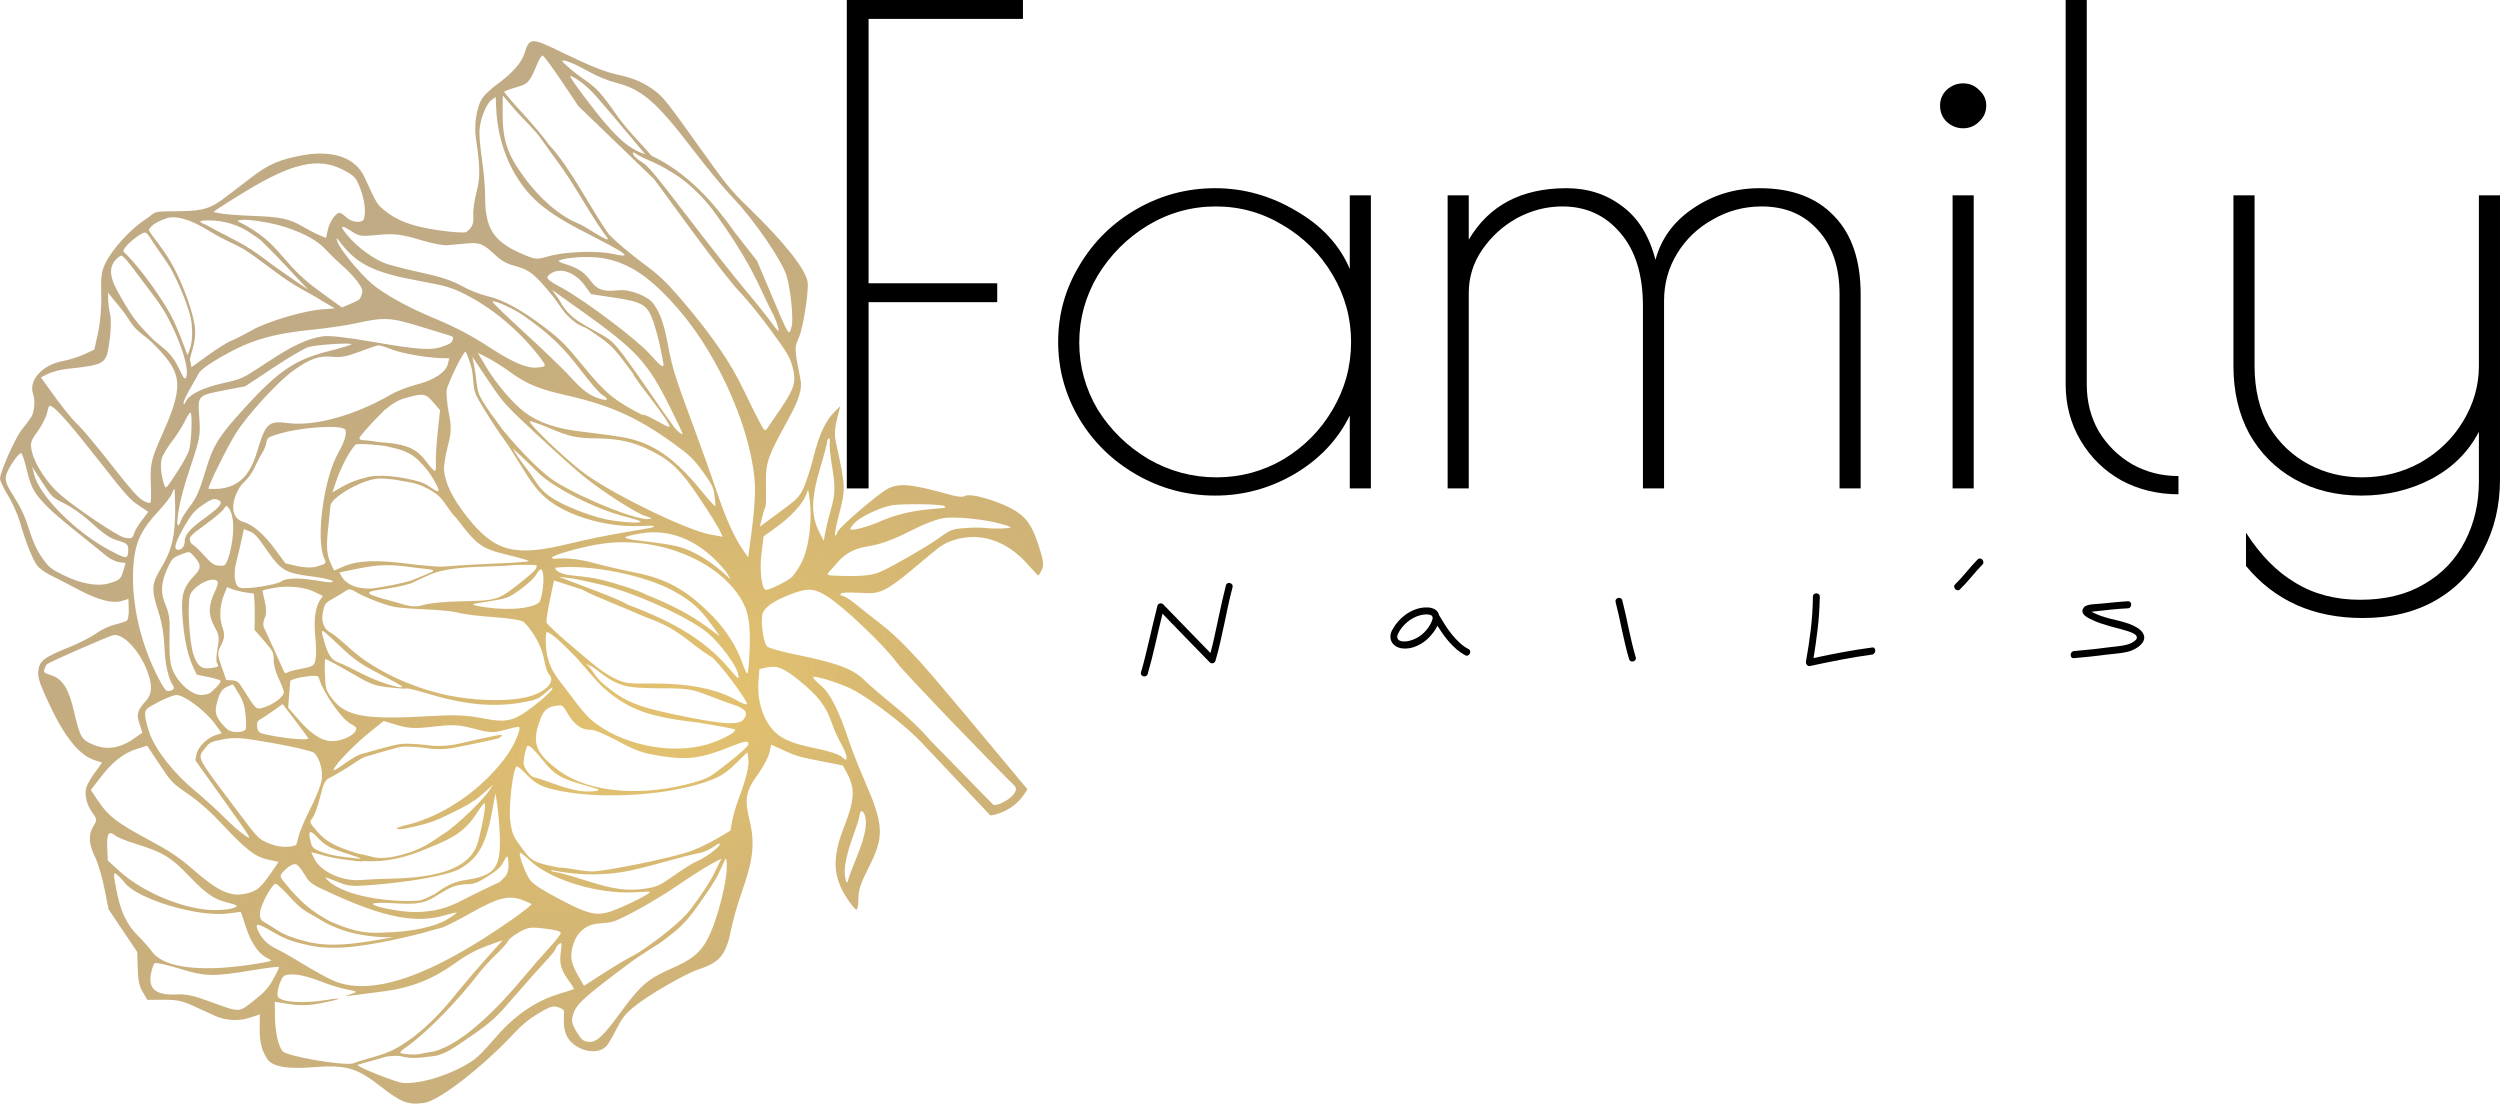 <svg width="111" height="49" viewBox="0 0 111 49" fill="none" xmlns="http://www.w3.org/2000/svg">
<path d="M41.321 32.887C40.834 32.33 40.308 31.828 39.656 31.3C39.131 30.875 38.569 30.392 38.406 30.227C37.893 29.703 37.184 29.436 35.28 29.052C34.654 28.925 34.099 28.764 34.047 28.692C33.862 28.438 33.754 27.436 33.883 27.177C34.031 26.883 34.557 26.566 35.34 26.302C35.925 26.105 36.204 26.142 36.747 26.491C37.495 26.971 39.252 28.645 39.808 29.408C40.148 29.875 44.503 34.379 45.047 34.885C45.377 35.254 44.248 35.867 44.088 35.718L41.321 32.887ZM42.883 31.763C42.547 31.365 42.194 30.949 41.955 30.663C40.691 29.151 39.856 28.282 39.134 27.726C38.797 27.465 38.313 27.083 38.058 26.875C37.804 26.667 37.54 26.488 37.472 26.477C37.258 26.441 37.255 26.344 37.468 26.317C37.58 26.302 37.925 26.305 38.235 26.324C39.178 26.383 39.285 26.322 41.345 24.587C41.781 24.22 41.99 24.093 42.336 23.983C43.532 23.605 44.723 24.005 45.673 25.102C45.898 25.362 46.095 25.566 46.11 25.555C46.125 25.545 46.19 25.431 46.254 25.302C46.339 25.134 46.33 24.932 46.224 24.575C45.897 23.473 45.676 23.087 45.172 22.739C44.543 22.304 43.078 21.855 42.842 22.025C42.774 22.074 42.527 22.061 42.293 21.996C40.487 21.496 40.011 21.44 39.475 21.668C39.098 21.827 37.233 23.422 37.18 23.629C37.159 23.715 37.113 23.781 37.079 23.775C37.045 23.77 37.105 23.422 37.212 23.004C37.56 21.652 37.562 21.72 37.109 19.61C37.047 19.32 37.065 18.982 37.164 18.6L37.313 18.027L37.052 18.286C36.654 18.68 36.373 19.288 36.116 20.307C35.988 20.816 35.79 21.429 35.676 21.67C35.481 22.08 35.413 22.148 34.603 22.746L33.738 23.385L33.838 22.971C33.893 22.743 33.958 22.541 33.983 22.523C34.007 22.505 34.019 22.129 34.01 21.689C33.985 20.526 34.037 20.365 35.013 18.59C35.479 17.742 35.624 17.266 35.542 16.848C35.262 15.419 35.264 15.468 35.48 14.963C35.662 14.537 35.911 12.95 35.86 12.539C35.791 11.979 34.849 10.784 33.252 9.232C32.409 8.413 32.278 8.249 30.924 6.352C29.649 4.564 29.443 4.306 29.077 4.031C28.603 3.675 28.126 3.466 27.472 3.329C26.897 3.209 26.211 2.936 24.985 2.341C23.575 1.655 23.513 1.656 23.29 2.36C23.152 2.798 22.746 3.254 22.036 3.77C21.834 3.918 21.573 4.156 21.459 4.3C21.174 4.657 21.032 5.5 21.137 6.201C21.322 7.426 21.326 7.886 21.157 8.528C21.062 8.885 20.998 9.35 21.014 9.561C21.041 9.929 20.966 10.112 20.707 10.301C20.64 10.35 20.077 10.313 19.454 10.221C18.275 10.045 17.616 9.799 17.043 9.319C16.738 9.063 16.721 9.035 16.183 7.863C15.796 7.021 14.817 6.661 13.514 6.881C12.447 7.06 11.899 7.297 11.097 7.926C10.719 8.222 10.154 8.652 9.841 8.881C9.207 9.345 8.769 9.371 7.725 9.38C7.073 9.386 6.946 9.391 6.811 9.48L6.811 9.48C6.731 9.533 6.648 9.617 6.447 9.747C5.778 10.184 4.968 11.078 4.666 11.715C4.505 12.055 4.47 12.328 4.495 13.059C4.513 13.597 4.457 14.296 4.358 14.748L4.19 15.52L3.745 15.729C3.5 15.844 3.067 15.98 2.783 16.032C1.883 16.195 1.258 16.888 1.469 17.488C1.571 17.779 1.53 18.294 1.387 18.515C1.312 18.63 1.118 18.891 0.956 19.094C0.674 19.448 0.013 20.939 5.44865e-05 21.252C-0.003 21.334 0.155 21.668 0.352 21.993C0.554 22.326 0.786 22.846 0.884 23.183C1.134 24.045 1.43 24.798 1.629 25.08C1.728 25.221 1.98 25.412 2.222 25.53C2.454 25.642 3.015 25.931 3.469 26.172C4.37 26.65 4.998 26.812 5.427 26.678L5.703 26.591L5.717 27.038C5.724 27.284 5.687 27.516 5.635 27.554C5.582 27.591 5.341 27.672 5.099 27.733C4.834 27.799 4.499 27.958 4.261 28.13C4.042 28.288 3.495 28.565 3.046 28.747C1.953 29.189 1.759 29.336 1.703 29.762C1.666 30.037 1.732 30.264 2.054 30.979C2.811 32.657 3.481 33.52 4.208 33.754L4.535 33.859L4.203 34.315C4.02 34.566 3.848 34.877 3.819 35.008C3.749 35.335 3.863 35.758 4.113 36.103C4.312 36.377 4.314 36.411 4.14 36.697C3.912 37.072 3.94 37.484 4.232 38.078C4.354 38.327 4.537 38.945 4.637 39.451L4.819 40.371L5.456 41.32L6.093 42.268L6.114 42.985C6.129 43.535 6.182 43.783 6.34 44.048L6.545 44.393L7.267 44.389C7.871 44.386 8.096 44.435 8.642 44.689C9.002 44.856 9.416 45.045 9.563 45.11C10.04 45.319 10.602 45.349 11.078 45.19L11.536 45.038L11.53 45.65C11.523 46.282 11.629 46.687 11.896 47.055C12.113 47.353 12.776 47.471 13.785 47.392C15.372 47.267 15.806 47.386 16.918 48.251C17.824 48.957 18.127 49.07 18.838 48.968C19.502 48.872 21.448 47.359 22.869 45.833C23.175 45.505 23.501 45.236 23.838 45.034C24.454 44.665 24.558 44.635 24.84 44.743C25.046 44.822 25.059 44.849 25.039 45.15C25.001 45.717 25.134 46.099 25.462 46.359C25.958 46.753 26.638 46.783 26.944 46.425C27.021 46.335 27.216 45.998 27.378 45.677C27.612 45.213 27.766 45.016 28.132 44.714C28.759 44.197 30.398 43.246 31.006 43.046C31.977 42.726 32.24 42.397 32.477 41.207C32.559 40.8 32.77 40.065 32.946 39.574C33.439 38.199 33.524 37.423 33.286 36.451C33.045 35.464 33.103 35.144 33.663 34.363C33.898 34.035 34.115 33.624 34.16 33.421L34.24 33.061L34.66 33.253C35.364 33.577 35.411 33.592 36.432 33.792L37.422 33.987L37.601 34.319C37.977 35.017 37.95 35.508 37.461 36.759C36.945 38.083 36.979 38.909 37.588 39.857C37.778 40.152 37.974 40.392 38.024 40.388C38.073 40.385 38.114 40.164 38.115 39.898C38.116 39.501 38.2 39.247 38.578 38.498C39.275 37.119 39.248 36.639 38.36 34.593C38.116 34.031 37.824 33.289 37.71 32.945C37.25 31.548 36.863 30.782 36.434 30.424C36.268 30.285 36.119 30.132 36.104 30.083C36.055 29.932 37.435 30.37 37.967 30.674C38.894 31.203 40.246 32.255 40.913 32.964C41.191 33.26 43.975 36.208 43.975 36.208C43.975 36.208 45.044 36.105 45.616 35.04L42.883 31.763ZM6.889 9.921C7.018 9.84 7.178 9.768 7.36 9.702C7.723 9.568 8.346 9.664 9.304 10.263C9.516 10.393 9.717 10.508 9.94 10.62C10.287 10.794 10.667 10.95 10.994 11.173C11.813 11.731 12.582 12.394 13.369 12.823C13.723 13.017 14.059 13.201 14.347 13.388C14.635 13.548 14.862 13.685 14.853 13.691C14.844 13.698 14.62 13.716 14.355 13.731C13.553 13.776 11.885 14.267 11.182 14.664C10.842 14.857 10.437 15.062 10.282 15.12C10.127 15.178 9.662 15.469 9.25 15.765L8.5 16.304L8.437 15.976C8.417 15.821 8.693 15.288 8.665 14.669C8.637 14.051 8.209 12.838 7.756 11.952C7.304 11.066 6.731 10.488 6.604 10.206C6.663 10.096 6.761 10.003 6.889 9.921L6.889 9.921ZM6.001 10.568C6.177 10.433 6.35 10.329 6.431 10.324C6.542 10.317 6.694 10.601 6.908 10.925C7.117 11.24 7.387 11.589 7.57 11.901C7.81 12.311 8.47 13.729 8.516 14.43C8.562 15.13 8.496 15.346 8.324 15.773C8.115 15.226 7.854 14.427 7.434 13.726C6.774 12.623 5.941 11.596 5.496 11.186C5.405 11.103 5.708 10.792 6.001 10.568L6.001 10.568ZM5.347 11.355C5.454 11.283 5.799 11.77 6.25 12.372C6.637 12.89 7.117 13.476 7.431 14.06C7.965 15.056 8.324 16.131 8.297 16.555C8.274 16.913 8.189 16.886 8.017 16.506C7.907 16.264 7.752 15.947 7.473 15.654C7.253 15.422 6.929 15.224 6.677 14.951C6.171 14.403 6.007 14.317 5.358 13.18C4.993 12.54 4.618 11.845 5.347 11.355L5.347 11.355ZM9.471 9.413L9.67 9.271C9.778 9.193 10.315 8.856 10.861 8.522C12.986 7.226 14.135 6.97 15.245 7.545C15.641 7.75 15.764 7.856 15.875 8.083C16.076 8.496 16.204 9.008 16.202 9.392C16.201 9.577 16.164 9.755 16.118 9.787C15.945 9.912 15.582 9.844 15.375 9.648C15.256 9.535 15.119 9.446 15.07 9.45C14.898 9.462 14.635 9.846 14.556 10.202L14.476 10.562L14.169 10.435C14.001 10.365 13.668 10.194 13.431 10.055C12.841 9.71 12.472 9.632 11.235 9.586C10.651 9.564 10.015 9.517 9.822 9.48L9.471 9.413ZM8.896 9.83C8.915 9.798 9.041 9.785 9.276 9.786C9.911 9.786 10.616 9.968 11.229 10.421C11.357 10.515 11.504 10.591 11.623 10.709C12.451 11.524 13.015 12.147 13.344 12.504C13.564 12.742 13.689 12.854 13.682 12.853C13.65 12.847 13.1 12.466 12.378 11.961C12.01 11.703 11.604 11.373 11.15 11.077C10.533 10.676 9.777 10.345 9.149 9.984C8.962 9.911 8.876 9.861 8.896 9.83L8.896 9.83ZM4.792 12.988L5.466 13.819C5.633 14.024 5.788 14.333 6.004 14.565C6.249 14.827 6.556 15.01 6.742 15.197C8.02 16.485 8.244 16.956 7.248 19.185C6.709 20.393 6.662 20.58 6.697 21.481C6.713 21.884 6.708 22.255 6.687 22.307C6.666 22.359 6.515 22.321 6.349 22.222C6.117 22.085 5.793 21.719 4.937 20.625C4.325 19.845 3.679 19.07 3.5 18.902C3.184 18.606 2.753 18.069 2.127 17.19L1.818 16.755L2.136 16.596C2.311 16.508 2.69 16.411 2.979 16.379C4.709 16.189 4.72 16.181 4.866 15.11C4.926 14.675 4.939 14.169 4.895 13.987C4.851 13.805 4.81 13.505 4.803 13.322L4.792 12.988ZM10.555 9.809C10.551 9.789 10.603 9.782 10.71 9.768C11.072 9.721 12.124 9.896 12.738 10.106C13.589 10.397 14.105 10.692 14.494 11.112C14.683 11.316 15.014 11.635 15.229 11.821C15.443 12.007 15.735 12.317 15.876 12.51C16.086 12.797 16.12 12.9 16.061 13.074C15.98 13.311 15.975 13.315 15.511 13.512L15.183 13.651L14.308 13.021C13.658 12.552 13.27 12.206 12.793 11.67C12.503 11.344 12.199 10.968 11.856 10.668C11.452 10.316 11.012 10.057 10.746 9.923C10.622 9.86 10.56 9.828 10.555 9.809L10.555 9.809ZM2.203 18.023C2.229 18.012 2.261 18.026 2.308 18.053C2.575 18.21 3.211 18.946 4.468 20.55C5.574 21.962 5.787 22.2 6.15 22.435C6.379 22.582 6.571 22.71 6.577 22.718C6.583 22.726 6.461 22.897 6.305 23.097C6.149 23.298 5.996 23.547 5.965 23.652C5.886 23.912 5.845 23.932 5.518 23.866C5.218 23.805 3.392 22.581 2.664 21.952C2.103 21.468 1.537 20.605 1.417 20.049C1.334 19.661 1.349 19.606 1.67 19.159C1.857 18.898 2.046 18.523 2.09 18.328C2.135 18.127 2.16 18.041 2.203 18.023L2.203 18.023ZM24.045 2.495C24.062 2.476 24.077 2.465 24.088 2.464C24.133 2.461 24.51 2.965 24.924 3.584L25.678 4.71L27.363 6.335L29.047 7.961L30.682 10.189C31.745 11.638 32.513 12.62 32.876 12.997C33.183 13.315 33.8 14.078 34.247 14.693C34.971 15.686 35.076 15.865 35.194 16.308C35.364 16.94 35.272 17.251 34.643 18.176C34.371 18.575 34.106 18.961 34.053 19.033C33.965 19.153 33.94 19.132 33.738 18.764C33.618 18.544 33.288 17.881 33.005 17.29C32.412 16.05 31.563 14.824 30.212 13.254C29.538 12.472 29.266 12.217 28.499 11.65C27.998 11.279 27.348 10.73 27.054 10.43C26.308 9.42 25.347 7.45 24.358 6.41C24.162 6.112 23.624 5.486 23.183 5.006C22.741 4.525 22.384 4.107 22.388 4.078C22.393 4.049 22.623 3.961 22.9 3.882C23.457 3.725 23.511 3.664 23.859 2.825C23.919 2.679 23.993 2.551 24.045 2.495L24.045 2.495ZM21.823 4.441L22.01 4.307L22.027 4.75C22.094 6.479 22.8 8.092 24.011 9.097L24.011 9.097C25.046 9.943 26.296 10.431 27.447 11.096C27.88 11.363 27.825 11.407 27.228 11.276C26.502 11.117 25.092 11.168 24.351 11.38C23.797 11.538 23.78 11.536 23.085 11.229C21.898 10.706 21.534 10.112 21.539 8.711C21.54 8.329 21.479 7.608 21.403 7.108C21.328 6.609 21.276 6.02 21.288 5.8C21.318 5.287 21.583 4.614 21.823 4.441L21.823 4.441ZM22.323 4.236L22.868 4.876C23.168 5.227 23.774 5.785 24.073 6.228C24.446 6.772 24.901 7.345 25.305 7.973C25.888 8.88 26.389 9.797 26.969 10.562C27.153 10.87 25.981 10.035 25.674 9.923C24.809 9.568 23.943 8.789 23.274 7.872C22.5 6.813 22.306 6.213 22.317 4.911L22.323 4.236ZM24.961 2.698C25.048 2.635 25.509 2.823 26.15 3.183C26.483 3.37 26.994 3.582 27.286 3.655C28.506 3.962 29.126 4.496 30.781 6.661C31.382 7.448 32.168 8.396 32.527 8.766C33.47 9.743 34.733 11.583 34.933 12.272C35.106 12.873 35.235 14.171 35.152 14.478C35.023 14.951 35.062 15.012 34.184 12.932L33.616 11.586L32.635 10.332C31.735 9.05 30.548 7.678 28.93 6.915C28.284 6.175 27.808 5.738 27.271 4.954C27.131 4.744 26.756 4.246 26.592 4.072C26.244 3.703 25.815 3.455 25.604 3.288C25.221 2.984 24.931 2.719 24.961 2.698L24.961 2.698ZM0.875 20.148C0.902 20.128 0.924 20.118 0.941 20.12C0.978 20.127 1.069 20.383 1.144 20.689C1.359 21.582 1.454 21.786 1.864 22.247C2.223 22.65 2.638 23.01 3.96 24.064C4.26 24.302 4.62 24.593 4.761 24.711C4.903 24.829 5.144 24.942 5.298 24.961L5.578 24.996L5.477 25.336C5.363 25.722 5.317 25.762 4.82 25.905C4.322 26.049 3.59 25.917 2.835 25.545C2.252 25.258 2.167 25.189 1.861 24.749C1.625 24.41 1.457 24.044 1.292 23.508C1.127 22.971 0.936 22.553 0.642 22.09C0.299 21.547 0.232 21.386 0.258 21.164C0.285 20.929 0.688 20.29 0.875 20.148L0.875 20.148ZM15.194 10.083C15.218 10.042 15.366 10.109 15.636 10.286C15.933 10.481 16.065 10.501 16.663 10.441C17.514 10.357 17.792 10.389 18.765 10.683C19.19 10.812 19.68 10.904 19.854 10.888C20.027 10.872 20.417 10.837 20.72 10.81C21.309 10.757 21.44 10.811 22.014 11.345C22.271 11.584 22.506 11.713 22.852 11.804C23.505 11.976 23.752 12.172 24.552 13.159C24.831 13.516 24.971 13.809 25.276 14.089C25.445 14.244 25.622 14.412 25.995 14.549C26.09 14.595 26.409 14.808 26.703 15.022C27.18 15.369 27.332 15.537 28.097 16.57C28.238 16.938 29.669 18.591 29.727 18.939C29.749 19.076 28.705 18.355 28.503 18.416C27.238 17.756 26.883 17.462 25.893 16.251C25.118 15.304 24.904 15.089 24.186 14.539C23.169 13.761 22.328 13.302 21.625 13.144C21.328 13.077 20.823 12.876 20.501 12.696C20.072 12.455 19.585 12.295 18.667 12.095C17.98 11.944 17.267 11.76 17.084 11.686C16.547 11.468 15.92 11.011 15.494 10.527C15.27 10.272 15.17 10.123 15.194 10.083H15.194ZM14.952 10.578C14.971 10.584 15.028 10.657 15.139 10.802C15.848 11.726 16.624 12.105 18.529 12.456C19.902 12.708 20.112 12.774 20.882 13.189C22.049 13.818 23.223 14.849 24.05 15.972C24.265 16.263 24.248 16.288 23.816 16.32C23.388 16.352 22.793 16.101 21.833 15.483C20.845 14.846 20.28 14.549 19.175 14.086C18.051 13.615 17.03 13.043 16.507 12.594C15.965 12.127 15.098 11.073 14.992 10.753C14.952 10.632 14.933 10.572 14.952 10.578ZM25.32 3.373C25.324 3.367 25.332 3.367 25.346 3.372C25.597 3.481 25.995 3.748 26.45 4.253C26.792 4.633 28.727 6.939 28.648 6.85C27.843 6.6 27.179 5.924 26.078 4.474C25.532 3.755 25.298 3.415 25.32 3.373L25.32 3.373ZM1.429 20.725L1.87 21.404C2.302 22.07 2.319 22.087 2.85 22.349C3.148 22.496 3.62 22.822 3.901 23.074C4.666 23.761 4.861 23.894 5.279 24.016C5.577 24.102 5.667 24.165 5.686 24.299C5.699 24.394 5.694 24.539 5.673 24.621C5.626 24.806 5.546 24.788 4.877 24.436C3.377 23.645 1.753 22.021 1.517 21.075L1.429 20.725ZM9.066 16.334C9.426 16.055 10.129 15.645 10.765 15.36C11.607 14.983 12.496 14.775 13.845 14.641C14.499 14.576 15.384 14.446 15.811 14.352C17.111 14.069 17.323 14.083 18.868 14.561C19.302 14.696 19.769 14.838 19.906 14.879C20.113 14.939 20.146 14.973 20.104 15.08L20.104 15.079C20.043 15.232 19.996 15.264 19.631 15.394C19.152 15.565 18.516 15.522 16.612 15.188C15.411 14.978 14.618 14.889 14.333 14.932C13.638 15.038 12.979 15.348 11.826 16.111C10.767 16.813 10.742 16.825 9.914 17.01C9.013 17.21 8.403 17.509 8.251 17.825C8.178 17.976 8.156 17.991 8.149 17.898C8.143 17.832 8.275 17.545 8.44 17.259C8.606 16.974 8.784 16.659 8.836 16.56C8.864 16.505 8.946 16.427 9.066 16.334V16.334ZM8.998 17.592C9.165 17.479 9.475 17.423 10.034 17.315L10.889 17.151L12.137 16.325C12.855 15.85 13.518 15.461 13.699 15.408C14.05 15.306 15.617 15.205 15.605 15.286C15.6 15.314 15.134 15.454 14.569 15.598C13.091 15.971 12.361 16.469 10.838 18.137C9.705 19.379 9.459 19.779 9.114 20.939C8.87 21.761 8.719 22.107 8.451 22.457C8.261 22.706 8.076 22.995 8.04 23.099C7.925 23.433 7.844 23.393 7.884 23.022C7.956 22.365 8.095 21.817 8.503 20.586C8.88 19.447 8.904 19.31 8.847 18.532C8.807 17.975 8.784 17.737 8.998 17.592V17.592ZM8.454 18.317C8.551 18.333 8.5 19.673 8.391 20.001C8.335 20.167 8.123 20.561 7.919 20.874C7.352 21.747 7.365 21.734 7.286 21.504C7.151 21.113 7.106 20.627 7.181 20.361C7.222 20.213 7.426 19.872 7.632 19.603C7.839 19.335 8.096 18.934 8.202 18.712C8.309 18.49 8.422 18.312 8.454 18.317H8.454ZM13.015 16.46C13.749 15.931 14.167 15.782 14.751 15.841C15.138 15.88 15.388 15.832 15.969 15.614C16.371 15.462 16.746 15.335 16.802 15.331C16.858 15.327 17.121 15.409 17.386 15.512C17.851 15.695 18.994 15.893 19.635 15.902L19.947 15.907L19.887 16.157C19.796 16.534 19.257 16.886 18.474 17.08C18.122 17.168 17.61 17.369 17.331 17.531C15.74 18.451 13.961 18.941 12.78 18.784C11.944 18.673 11.804 18.792 11.461 19.901C11.182 20.881 10.745 21.809 9.259 21.705C9.223 21.594 10.072 19.876 10.491 19.21C10.989 18.419 12.343 16.944 13.015 16.46V16.46ZM28.113 6.772C28.138 6.771 28.192 6.799 28.282 6.856C28.408 6.934 28.745 7.097 29.032 7.218C29.318 7.34 29.823 7.628 30.154 7.86C30.712 8.252 31.38 8.91 31.834 9.582C32.694 10.781 33.324 11.832 33.772 12.816C33.947 13.201 34.177 13.676 34.283 13.872C34.39 14.068 34.505 14.356 34.541 14.512C34.603 14.786 34.591 14.778 34.206 14.258C33.987 13.961 33.454 13.3 33.022 12.788C32.59 12.276 31.469 10.854 30.531 9.627C29.078 7.727 28.778 7.368 28.501 7.199C28.322 7.09 28.148 6.936 28.115 6.858C28.091 6.801 28.088 6.772 28.113 6.772L28.113 6.772ZM7.737 21.705C7.757 21.691 7.776 22.078 7.778 22.566C7.782 23.787 7.635 24.416 7.162 25.205C6.713 25.953 6.705 26.137 7.066 27.271C7.187 27.65 7.285 28.247 7.301 28.705C7.327 29.465 7.476 30.148 7.676 30.423C7.778 30.562 7.693 30.67 7.471 30.682C7.362 30.688 7.284 30.584 7.03 30.098C6.171 28.451 5.765 26.486 5.947 24.848C6.037 24.029 6.305 23.488 6.986 22.752C7.292 22.421 7.578 22.056 7.621 21.941C7.665 21.826 7.717 21.72 7.737 21.705ZM11.923 19.439C11.986 19.389 12.096 19.353 12.312 19.284C13.288 18.972 15.153 18.841 15.322 19.072C15.421 19.208 15.301 19.616 15.017 20.112C14.379 21.226 14.014 23.92 14.387 24.766C14.504 25.03 14.51 25.023 14.056 25.155C13.85 25.215 13.512 25.206 13.195 25.134L12.674 25.014L12.225 24.402C11.734 23.733 11.23 23.296 10.805 23.173C10.269 23.019 10.204 22.345 10.654 21.618L10.655 21.617C10.749 21.477 10.935 21.33 11.08 21.134C11.232 20.927 11.344 20.668 11.485 20.382C11.593 20.161 11.739 20.024 11.824 19.671C11.847 19.551 11.861 19.488 11.923 19.439L11.923 19.439ZM9.01 22.413C9.342 22.185 9.487 22.128 9.623 22.173C9.952 22.28 9.839 22.463 9.124 22.977C8.413 23.489 8.193 23.748 8.199 24.061C8.204 24.279 8.009 24.467 7.846 24.399C7.701 24.339 7.827 23.977 8.23 23.294C8.511 22.819 8.656 22.655 9.01 22.413H9.01ZM21.866 13.39C21.959 13.323 22.808 13.705 23.24 14.008C24.377 14.806 24.984 15.383 25.763 16.406C26.195 16.974 26.614 17.458 26.741 17.536C27.046 17.724 27.005 17.811 26.658 17.712C26.198 17.579 25.872 17.34 25.327 16.736C25.045 16.424 24.14 15.552 23.316 14.797C22.491 14.043 21.839 13.409 21.866 13.39H21.866ZM24.805 11.583C25.01 11.435 26.119 11.359 26.705 11.453C27.925 11.647 28.891 12.299 30.171 13.789C31.991 15.91 33.442 19.304 33.523 21.63C33.536 21.999 33.473 22.849 33.383 23.52L33.219 24.739L33.046 24.502C32.662 23.976 32.238 23.06 31.879 21.985C31.671 21.361 31.208 20.063 30.851 19.1C29.952 16.676 29.863 16.394 29.663 15.341C29.478 14.367 29.316 13.903 29.012 13.481C28.771 13.145 27.958 12.833 27.466 12.887C26.787 12.962 26.514 12.868 26.215 12.458C25.938 12.079 25.654 11.894 25.083 11.719C24.903 11.663 24.778 11.603 24.805 11.583L24.805 11.583ZM10.05 22.472C10.082 22.465 10.111 22.492 10.154 22.551C10.34 22.807 10.401 23.299 10.322 23.919C10.279 24.26 10.187 24.672 10.117 24.834C9.99 25.125 9.987 25.128 9.727 25.116C9.512 25.107 9.394 25.027 9.084 24.683C8.875 24.45 8.646 24.231 8.575 24.196C8.505 24.16 8.438 24.057 8.427 23.967C8.41 23.829 8.514 23.726 9.106 23.3C9.491 23.023 9.862 22.711 9.93 22.606C9.984 22.523 10.019 22.48 10.051 22.473L10.05 22.472ZM24.434 12.16C24.86 11.853 25.524 12.074 25.957 12.668L26.244 13.062L27.264 13.214C28.511 13.4 28.736 13.532 28.988 14.221C29.082 14.48 29.229 15.014 29.313 15.407C29.398 15.8 29.464 16.162 29.46 16.211C29.451 16.343 29.288 16.212 28.858 15.727C28.291 15.086 25.968 13.337 24.942 12.778C24.248 12.4 24.194 12.333 24.434 12.16ZM7.7 24.79C7.732 24.763 7.767 24.74 7.811 24.717C7.868 24.687 7.939 24.657 8.031 24.621C8.413 24.468 8.42 24.469 8.652 24.744C8.935 25.08 8.935 25.236 8.652 25.533C8.159 26.048 8.047 26.38 8.091 27.19C8.145 28.186 8.302 29.002 8.541 29.531L8.733 29.953L9.239 30.058C9.518 30.115 9.766 30.189 9.79 30.223C9.814 30.256 9.734 30.384 9.612 30.507C9.316 30.805 9.292 30.819 9.005 30.854C8.536 30.913 7.829 30.283 7.622 29.622C7.528 29.321 7.506 28.915 7.533 27.916C7.545 27.494 7.491 27.177 7.354 26.864C7.119 26.326 7.141 25.881 7.433 25.239C7.547 24.99 7.605 24.872 7.7 24.79L7.7 24.79ZM17.357 17.989C17.617 17.802 17.794 17.725 18.089 17.647C18.809 17.455 18.907 17.474 19.243 17.869L19.537 18.214L19.432 19.202C19.374 19.746 19.339 20.34 19.353 20.523C19.367 20.707 19.351 20.877 19.317 20.901C19.283 20.925 19.118 20.757 18.95 20.527C18.534 19.956 18.128 19.755 17.191 19.657C16.825 19.648 16.558 19.578 16.354 19.563C15.95 19.534 15.876 19.53 16.048 19.311C16.197 19.12 16.526 18.757 17.061 18.218C17.174 18.127 17.27 18.052 17.357 17.989L17.357 17.989ZM20.667 15.618C20.695 15.623 20.803 15.898 20.907 16.23C21.059 16.713 20.945 17.183 21.18 17.621C21.532 18.276 22.056 19.07 22.552 19.759C22.859 20.207 23.134 20.701 23.432 21.15C23.622 21.436 23.816 21.704 24.046 21.934C24.901 22.822 26.828 23.44 28.469 23.353C28.763 23.338 29.014 23.34 29.027 23.357C29.067 23.413 29.024 23.422 27.728 23.637C27.029 23.753 25.933 23.977 25.293 24.135C22.859 24.736 21.975 24.508 20.75 22.963C20.097 22.138 19.762 21.459 19.715 20.865C19.701 20.691 19.775 20.221 19.879 19.82C20.042 19.194 20.049 18.987 19.929 18.351C19.852 17.944 19.809 17.476 19.835 17.31C19.882 17.008 20.573 15.602 20.667 15.618L20.667 15.618ZM24.515 12.875L25.848 13.825C28.272 15.553 28.757 16.083 29.757 18.096C30.064 18.713 30.312 19.236 30.308 19.258C30.298 19.325 30.063 19.143 29.936 18.969L29.935 18.97C29.121 17.846 28.515 16.9 27.674 15.761C27.204 15.159 27.102 15.07 26.527 14.755C25.947 14.433 25.629 14.267 25.344 13.999C25.25 13.91 25.163 13.822 25.05 13.674C25 13.609 24.868 13.399 24.819 13.299L24.515 12.875ZM20.971 15.839L21.672 16.883C22.367 17.919 22.385 17.938 23.872 19.324C24.697 20.093 25.634 20.929 25.953 21.183C26.836 21.883 28.255 22.791 28.657 22.913C28.948 23.002 28.98 23.027 28.831 23.047C28.299 23.116 25.994 22.201 24.678 21.398C24.141 21.07 23.172 20.119 22.33 19.093C21.95 18.563 21.606 18.154 21.322 17.619C21.148 17.291 21.172 16.865 21.065 16.314L20.971 15.839ZM21.214 15.665L21.635 15.878C21.866 15.995 22.314 16.277 22.629 16.504C23.411 17.067 23.896 17.267 25.224 17.57C27.116 18.002 28.321 18.547 29.895 19.684C30.611 20.2 30.78 20.361 31.19 20.919C31.58 21.451 31.67 21.625 31.713 21.936C31.741 22.142 31.767 22.371 31.77 22.444C31.773 22.526 31.551 22.299 31.178 21.837C29.958 20.331 28.968 19.646 27.676 19.419C27.267 19.347 26.473 19.238 25.91 19.175C24.74 19.046 23.923 18.773 23.297 18.303C22.759 17.899 22.011 17.014 21.556 16.244L21.214 15.665ZM2.088 29.489C2.259 29.365 4.885 28.217 5.043 28.196C5.509 28.135 6.249 28.955 6.573 29.893C6.772 30.47 6.747 30.817 6.484 31.112C6.095 31.55 6.052 31.697 6.188 32.12L6.32 32.53L5.97 32.778C5.324 33.235 4.722 33.321 4.1 33.047C3.611 32.831 3.551 32.722 3.279 31.56C3.045 30.563 2.775 30.142 2.263 29.977C1.946 29.875 1.926 29.856 1.977 29.698C2.006 29.606 2.056 29.511 2.088 29.489L2.088 29.489ZM15.768 19.753L15.768 19.753C15.849 19.655 16.832 19.77 17.086 19.799C18.148 20.021 18.404 20.171 19.01 20.922C19.162 21.115 19.526 21.729 19.464 21.794C19.376 21.885 19.056 21.519 18.656 21.398C17.869 21.159 16.737 21.018 16.193 21.222C15.929 21.27 15.501 21.433 15.238 21.585L14.761 21.859L14.901 21.436C15.056 20.972 15.389 20.209 15.768 19.753ZM10.827 23.492L11.083 23.591C11.296 23.673 11.423 23.811 11.828 24.397C12.471 25.329 12.656 25.44 13.822 25.59C14.329 25.655 14.759 25.753 14.777 25.808C14.795 25.865 14.578 25.867 14.277 25.812C13.356 25.645 12.731 25.644 12.496 25.811C12.262 25.978 10.875 26.186 10.636 26.089C10.411 25.998 10.351 25.479 10.501 24.913C10.572 24.643 10.674 24.213 10.728 23.957L10.827 23.492ZM8.772 26.024C8.814 25.991 8.858 25.96 8.904 25.932C9.206 25.742 9.548 25.665 9.662 25.821C9.694 25.865 9.637 26.074 9.534 26.284C9.245 26.877 9.241 27.316 9.52 27.82C9.735 28.207 9.748 28.298 9.656 28.791C9.6 29.09 9.592 29.387 9.638 29.45C9.739 29.588 9.695 29.622 9.36 29.664C8.946 29.716 8.781 29.592 8.599 29.091C8.395 28.531 8.299 26.652 8.46 26.367C8.532 26.241 8.643 26.123 8.771 26.024L8.772 26.024ZM15.158 21.926C15.629 21.598 16.335 21.28 16.797 21.247C16.935 21.237 17.292 21.264 17.59 21.306C17.897 21.377 18.235 21.382 18.664 21.546C18.878 21.627 19.172 21.783 19.383 21.937C19.702 22.17 19.991 22.769 20.252 22.991C21.195 24.227 21.367 24.352 22.528 24.634C23.294 24.821 23.589 24.918 23.436 24.931C23.388 24.935 23.048 24.961 22.68 24.989C21.827 25.025 20.66 25.077 19.69 25.156C19.587 25.169 18.905 25.131 18.175 25.038C16.7 24.849 15.894 24.88 15.259 25.15L14.835 25.331L14.706 25.059C14.505 24.639 14.476 24.294 14.571 23.442C14.619 23.01 14.663 22.572 14.669 22.468C14.678 22.323 14.875 22.123 15.158 21.926L15.158 21.926ZM10.082 26.067L10.307 26.157C10.431 26.206 10.698 26.272 10.901 26.302L11.27 26.357L11.296 26.649C11.309 26.81 11.316 27.171 11.31 27.451L11.301 27.962L11.729 28.458C12.131 28.923 12.157 28.975 12.151 29.301C12.147 29.502 12.236 29.84 12.361 30.101C12.481 30.349 12.589 30.626 12.602 30.716C12.63 30.913 12.153 31.28 11.69 31.418C11.367 31.515 11.373 31.52 10.767 30.553C10.593 30.274 10.521 30.22 10.303 30.208L10.046 30.192L9.839 29.602C9.653 29.073 9.648 28.979 9.792 28.697C9.985 28.316 9.994 28.195 9.857 27.782C9.73 27.4 9.767 26.839 9.95 26.393L10.082 26.067ZM11.657 26.229C11.659 26.209 11.884 26.153 12.156 26.103C12.788 25.988 13.523 26.061 13.978 26.285L14.333 26.459L14.2 26.66C14.001 26.963 13.926 27.545 13.997 28.242C14.032 28.585 14.044 29.006 14.024 29.177C13.98 29.555 13.938 29.588 13.33 29.702C13.064 29.752 12.802 29.825 12.747 29.864C12.685 29.908 12.628 29.882 12.595 29.793C12.566 29.715 12.373 29.285 12.167 28.837C11.961 28.39 11.757 27.945 11.713 27.85C11.67 27.754 11.688 27.569 11.753 27.439C11.832 27.283 11.835 27.042 11.763 26.734C11.703 26.476 11.655 26.249 11.657 26.229L11.657 26.229ZM23.524 18.703C23.527 18.701 23.532 18.699 23.539 18.7C23.622 18.706 24.019 18.85 24.422 19.021C25.309 19.396 25.574 19.451 26.545 19.466C27.49 19.48 28.13 19.625 28.872 19.995C29.805 20.459 30.229 20.872 31.074 22.139C31.47 22.733 31.861 23.358 31.942 23.526L32.09 23.833L31.561 23.738C30.536 23.553 27.46 22.074 26.042 21.085C25.278 20.551 23.432 18.798 23.524 18.704L23.524 18.703ZM6.534 31.47C6.61 31.399 6.752 31.32 7.027 31.174C7.342 31.006 7.704 30.865 7.833 30.859C8.162 30.846 9.122 31.56 9.535 32.127L9.85 32.559L9.59 32.635C9.21 32.746 8.785 33.166 8.725 33.487L8.674 33.758L9.944 35.537C11.207 37.306 11.212 37.315 10.874 37.095C10.688 36.974 10.268 36.605 9.94 36.276C9.612 35.947 9.042 35.428 8.673 35.124C7.711 34.33 6.905 33.307 6.633 32.532C6.522 32.217 6.437 31.851 6.443 31.719C6.449 31.604 6.458 31.541 6.534 31.47L6.534 31.47ZM15.068 25.416L15.848 25.256C16.84 25.052 17.349 25.044 18.497 25.214C19.627 25.335 19.378 25.292 18.318 25.755C17.841 25.914 17.04 26.056 16.51 26.131C15.656 26.163 15.291 25.821 15.166 25.594L15.068 25.416ZM22.77 19.912L23.116 20.23C23.306 20.405 23.648 20.736 23.875 20.966C24.547 21.646 26.459 22.614 27.781 22.943C28.151 23.035 28.451 23.135 28.447 23.164C28.433 23.25 27.435 23.177 26.856 23.048C26.126 22.885 25.026 22.446 24.52 22.115C24.014 21.788 23.845 21.474 23.592 21.094C23.392 20.793 23.092 20.485 22.77 19.912V19.912ZM14.574 26.703C14.627 26.667 14.694 26.629 14.781 26.58C14.985 26.468 15.235 26.317 15.337 26.244C15.483 26.14 15.577 26.146 15.786 26.274C16.165 26.506 17.061 26.855 17.502 26.943C17.71 26.985 18.36 27.036 18.948 27.059C19.535 27.081 20.177 27.15 20.375 27.21C20.573 27.27 21.267 27.356 21.917 27.401C22.627 27.451 23.163 27.537 23.259 27.618C23.523 27.872 23.917 28.428 24.086 28.992C24.197 29.361 24.202 29.74 24.416 29.994C24.652 30.318 24.159 30.771 23.365 30.958C22.624 31.132 21.386 31.126 20.276 30.944C18.499 30.651 16.641 29.804 15.514 28.771C15.175 28.46 14.824 28.17 14.735 28.126C14.393 27.96 14.253 27.636 14.334 27.2C14.388 26.906 14.416 26.813 14.574 26.703L14.574 26.703ZM5.266 33.679C5.53 33.475 5.803 33.334 6.101 33.242L6.534 33.109L7.075 33.927C7.606 34.727 7.632 34.755 8.357 35.261C8.877 35.624 9.326 36.021 9.867 36.599C10.927 37.732 11.344 38.052 11.908 38.169L12.369 38.264L12.235 38.468C12.161 38.581 11.986 38.828 11.846 39.019C11.52 39.464 11.329 39.595 10.874 39.685C10.2 39.818 9.665 39.563 8.521 38.563C7.957 38.07 7.525 37.782 6.638 37.307C5.211 36.543 4.811 36.239 4.369 35.579L4.032 35.075L4.481 34.493C4.745 34.15 5.002 33.883 5.266 33.679L5.266 33.679ZM9.999 30.535C10.028 30.516 10.06 30.501 10.093 30.487L10.34 30.381L10.595 30.79C10.786 31.095 10.865 31.344 10.906 31.76C10.936 32.068 10.936 32.351 10.906 32.387C10.773 32.55 10.267 32.542 10.085 32.374C9.672 31.993 9.531 31.713 9.592 31.395C9.687 30.902 9.796 30.664 10 30.536L9.999 30.535ZM16.388 26.306C16.471 26.185 17.435 26.159 18.234 25.906C18.479 25.8 19.059 25.506 19.348 25.418C20.418 25.093 21.804 25.197 22.895 25.086C23.387 25.072 23.805 25.079 23.824 25.102C23.843 25.125 23.821 25.205 23.777 25.279C23.732 25.353 23.371 25.667 22.975 25.975C22.116 26.644 22.019 26.671 20.39 26.7C19.793 26.71 19.094 26.778 18.836 26.851C18.413 26.97 18.277 26.955 17.419 26.695C16.607 26.485 16.339 26.378 16.388 26.305L16.388 26.306ZM14.296 28.025C14.33 27.959 14.552 28.181 15.219 28.806C15.755 29.309 16.051 29.511 16.868 29.931C17.415 30.213 17.861 30.463 17.857 30.486C17.837 30.615 16.753 30.268 16.084 29.919C15.658 29.697 15.194 29.475 15.052 29.427C14.717 29.311 14.553 29.066 14.382 28.429C14.323 28.207 14.276 28.064 14.296 28.025H14.296ZM12.94 30.195C13.037 30.146 13.257 30.088 13.509 30.05C13.953 29.982 14.129 29.992 14.155 30.087C14.324 30.716 15.142 31.902 15.567 32.136C15.809 32.269 15.844 32.312 15.801 32.421C15.689 32.703 15.044 32.958 14.595 32.896C14.196 32.841 13.74 32.515 13.215 31.907L12.795 31.42L12.836 30.879C12.858 30.582 12.882 30.294 12.888 30.24C12.89 30.227 12.909 30.212 12.94 30.195L12.94 30.195ZM14.443 29.265C14.463 29.247 14.947 29.505 15.516 29.836C16.476 30.394 16.606 30.444 17.289 30.521C17.695 30.567 18.048 30.588 18.075 30.569C18.101 30.55 18.474 30.641 18.904 30.772C20.617 31.294 21.9 31.417 23.209 31.185C23.802 31.079 23.911 31.033 24.228 30.751C24.517 30.494 24.569 30.468 24.507 30.611C24.464 30.708 24.103 31.037 23.704 31.342C22.785 32.044 22.522 32.103 21.341 31.877C20.714 31.756 20.14 31.732 19.225 31.788C16.212 31.971 15.335 31.817 14.73 31C14.478 30.658 14.447 30.553 14.427 29.958C14.414 29.593 14.421 29.282 14.443 29.265L14.443 29.265ZM9.303 33.008C9.418 32.926 9.571 32.891 9.922 32.824C10.434 32.727 10.77 32.753 12.152 33C13.047 33.159 13.851 33.349 13.938 33.422C14.169 33.616 14.33 34.144 14.292 34.578C14.272 34.802 14.07 35.328 13.796 35.868C13.542 36.37 13.298 36.944 13.254 37.143C13.209 37.342 13.16 37.51 13.144 37.517C12.824 37.656 12.33 37.619 11.881 37.421C11.47 37.24 11.451 37.221 10.483 35.932C8.677 33.529 8.753 33.679 9.103 33.222C9.178 33.123 9.234 33.057 9.303 33.008H9.303ZM11.474 31.998C11.496 31.976 11.524 31.957 11.558 31.938C11.658 31.883 11.921 31.708 12.144 31.549L12.55 31.26L13.131 32.02L13.131 32.021C13.45 32.439 13.704 32.787 13.694 32.794C13.601 32.859 12.937 32.815 12.279 32.701C11.483 32.562 11.472 32.556 11.425 32.298C11.398 32.149 11.409 32.063 11.474 31.998L11.474 31.998ZM4.867 37.001C4.923 36.972 5 37.002 5.101 37.086C5.197 37.167 5.573 37.324 5.936 37.437C7.243 37.84 7.589 38.049 8.445 38.948C9.112 39.648 9.512 39.927 10.029 40.054C10.268 40.112 10.475 40.178 10.492 40.2C10.598 40.346 9.768 40.458 9.116 40.384C7.822 40.239 6.235 39.527 5.297 38.673L4.786 38.207L4.76 37.643C4.742 37.257 4.775 37.048 4.867 37.001L4.867 37.001ZM21.011 26.835C21.036 26.805 21.238 26.77 21.702 26.699C22.511 26.576 22.581 26.55 23.102 26.173C23.434 25.934 23.709 25.676 23.797 25.523C23.877 25.384 23.975 25.276 24.014 25.282C24.13 25.301 24.161 25.687 24.09 26.212C24.053 26.479 23.976 26.731 23.918 26.77C23.475 27.07 22.233 27.123 21.138 26.89C21.044 26.869 20.995 26.854 21.011 26.835L21.011 26.835ZM24.576 24.703C24.866 24.552 26.022 24.242 26.711 24.144C29.125 23.799 31.761 24.816 32.851 26.514C33.234 27.111 33.332 27.662 33.28 28.926C33.259 29.443 33.217 29.884 33.187 29.905C33.157 29.927 33.054 29.715 32.957 29.433C32.715 28.726 32.246 27.984 31.66 27.381C30.52 26.208 29.615 25.699 28.164 25.414C27.603 25.303 26.811 25.12 26.403 25.006C25.757 24.826 25.132 24.755 24.641 24.808C24.563 24.816 24.504 24.794 24.509 24.757C24.512 24.743 24.535 24.725 24.576 24.703L24.576 24.703ZM5.077 38.786C5.082 38.779 5.088 38.777 5.095 38.776C5.114 38.774 5.143 38.791 5.181 38.821C5.275 38.895 5.433 39.06 5.532 39.187C6.113 39.934 8.809 40.736 10.139 40.557C10.42 40.519 10.664 40.488 10.682 40.489C10.699 40.49 10.797 40.768 10.901 41.107C11.114 41.806 11.454 42.325 11.819 42.51C11.956 42.579 12.059 42.641 12.048 42.647C11.889 42.744 10.371 42.956 9.644 42.982C8.121 43.038 7.142 42.79 6.745 42.248C6.619 42.076 6.348 41.768 6.14 41.562C5.62 41.046 5.356 40.487 5.166 39.502C5.075 39.028 5.045 38.832 5.077 38.786L5.077 38.786ZM24.67 25.204C26.178 25.042 28.626 25.537 29.898 26.236C30.651 26.649 31.071 27.003 31.596 27.737L31.967 28.255L31.362 27.814C30.635 27.283 29.782 26.833 28.716 26.416L28.716 26.416C28.464 26.26 27.38 25.9 26.619 25.725C25.858 25.549 25.357 25.591 24.995 25.471C24.727 25.382 24.618 25.269 24.67 25.204L24.67 25.204ZM24.597 25.772L25.837 26.172C26.5 26.527 27.524 26.894 28.592 27.37C29.581 27.739 29.901 27.917 30.716 28.552C31.051 28.814 31.433 29.084 31.565 29.154C31.846 29.302 33.267 31.19 33.157 31.269C33.122 31.294 32.934 31.222 32.739 31.109C31.866 30.599 30.601 30.341 29.006 30.347C27.891 30.352 27.803 30.38 27.21 30.081C26.617 29.782 25.902 29.111 25.293 28.607C24.745 28.14 24.283 27.705 24.265 27.639C24.247 27.573 24.314 27.126 24.414 26.646L24.597 25.772ZM24.82 25.612C25.74 25.733 25.11 25.609 26.572 25.931C28.034 26.254 30.533 27.366 31.417 28.098C31.962 28.549 32.721 29.576 32.776 29.936C32.814 30.192 32.804 30.186 32.375 29.683C31.355 28.487 30.023 27.649 27.858 26.842C27.493 26.595 25.76 25.983 24.82 25.612H24.82ZM27.759 23.863C27.765 23.828 28.054 23.749 28.402 23.69C29.561 23.49 30.648 23.84 31.624 24.727C31.882 24.962 32.174 25.286 32.273 25.447L32.453 25.738L32.201 25.507C31.73 25.074 31.251 24.748 30.704 24.488C30.201 24.249 29.853 24.177 28.311 23.994C28.002 23.958 27.754 23.899 27.759 23.863L27.759 23.863ZM17.031 32.013L17.64 32.193C18.099 32.329 18.428 32.352 18.981 32.29C20.163 32.158 20.324 32.163 21.105 32.369C21.756 32.541 21.915 32.546 22.392 32.413C22.691 32.33 22.98 32.266 23.034 32.271C23.177 32.285 22.842 33.088 22.476 33.587C21.559 34.837 20.27 35.784 19.077 36.286C18.691 36.449 18.278 36.585 17.987 36.646C17.468 36.77 17.536 36.86 17.969 36.793C18.421 36.699 19.107 36.57 19.742 36.249C20.191 36.021 20.64 35.834 21.001 35.575C21.186 35.504 21.947 34.792 21.876 34.843C21.73 35.218 20.807 36.172 19.893 36.892C19.375 37.215 18.894 37.645 18.058 37.889C17.731 37.985 17.343 38.095 16.887 38.094C16.602 38.093 16.315 37.966 15.964 37.919C14.911 37.607 14.474 37.373 14.071 36.903C13.729 36.505 13.726 36.497 13.875 36.319C13.959 36.219 14.11 35.805 14.21 35.397C14.356 34.808 14.434 34.637 14.591 34.563C14.7 34.512 15.044 34.315 15.357 34.124C15.67 33.933 16.052 33.637 16.255 33.593C16.255 33.593 17.52 33.207 17.818 33.162C18.116 33.117 18.813 33.196 19.035 33.231C19.267 33.269 19.71 33.277 20.012 33.226C20.239 33.187 21.141 33.01 21.712 32.879C22.026 32.808 22.133 32.815 22.26 32.691C22.389 32.564 22.035 32.661 21.705 32.724C21.168 32.826 20.37 33.032 20.13 33.068C19.807 33.117 19.354 33.136 19.186 33.111C18.911 33.07 18.184 32.992 17.797 33.033C17.411 33.074 16.218 33.434 16.218 33.434C15.929 33.487 15.654 33.653 15.276 33.922C14.913 34.182 14.779 34.248 14.824 34.146C14.939 33.882 15.713 33.084 16.377 32.544L17.031 32.013ZM24.263 28.075C24.353 28.009 24.85 28.429 25.581 29.189C25.934 29.572 26.454 30.23 26.797 30.537C27.934 31.554 28.951 31.848 30.96 32.075C31.861 32.221 32.615 32.363 32.636 32.391C32.697 32.476 32.264 32.737 31.708 32.95C30.161 33.542 27.908 33.193 26.472 32.138C26.103 31.867 25.878 31.61 25.165 30.648C24.728 30.061 24.304 29.662 24.24 28.685C24.226 28.368 24.236 28.093 24.263 28.075L24.263 28.075ZM36.793 19.465C36.834 19.435 36.855 19.525 36.84 19.664C36.824 19.802 36.867 20.248 36.935 20.653C37.094 21.599 37.087 21.937 36.894 22.607C36.807 22.908 36.7 23.347 36.654 23.583L36.571 24.012L36.397 23.672C35.995 22.883 36.005 22.139 36.44 20.695C36.601 20.157 36.73 19.673 36.725 19.618C36.721 19.564 36.751 19.495 36.793 19.465V19.465ZM13.769 36.949C13.818 36.922 13.924 36.999 14.094 37.177C14.466 37.566 14.656 37.667 15.533 37.941C15.988 38.083 16.108 38.143 15.896 38.121C15.247 38.049 14.726 38.01 14.168 37.783C13.884 37.658 13.853 37.622 13.786 37.343C13.728 37.105 13.72 36.975 13.769 36.949H13.769ZM35.881 21.732L35.932 22.051C36.089 23.034 35.922 24.373 35.561 25.032C35.434 25.263 35.25 25.531 35.151 25.628C34.972 25.803 34.136 26.21 34 26.188C33.818 26.158 33.717 25.319 33.808 24.596L33.905 23.815L34.489 23.394C35.112 22.946 35.641 22.369 35.789 21.974L35.881 21.732ZM6.87 42.765C6.922 42.728 7.42 42.838 7.976 43.01C9.124 43.364 9.47 43.371 11.236 43.076C11.849 42.973 12.365 42.909 12.382 42.933C12.4 42.957 12.288 43.201 12.134 43.474C11.908 43.877 11.744 44.058 11.266 44.432C10.577 44.971 10.683 44.969 9.272 44.452C8.602 44.206 8.251 44.132 7.863 44.152C6.93 44.201 6.575 43.921 6.702 43.234C6.743 43.013 6.818 42.802 6.87 42.765V42.765ZM12.852 38.463L12.853 38.463L12.853 38.464L12.853 38.464C12.96 38.394 13.061 38.358 13.132 38.37C13.211 38.383 13.357 38.552 13.513 38.812C13.761 39.226 13.781 39.24 14.802 39.705C17.08 40.742 18.486 41.01 19.736 40.644C19.999 40.567 20.242 40.509 20.276 40.516C20.309 40.523 20.126 40.657 19.868 40.814C19.308 41.155 18.233 41.382 17.09 41.401L17.09 41.401C16.105 41.483 15.462 41.254 14.669 40.915C13.94 40.532 13.407 40.1 12.843 39.435C12.413 38.928 12.406 38.913 12.533 38.757C12.631 38.636 12.745 38.532 12.853 38.463L12.852 38.463ZM13.819 37.84L14.18 37.929C14.554 38.046 15.013 38.137 15.481 38.187C15.716 38.212 15.954 38.27 16.182 38.23C17.121 38.296 18.05 38.066 18.944 37.682C19.71 37.353 20.499 37.123 21.12 36.18C21.576 35.469 21.614 35.489 21.455 36.352C21.371 36.804 21.252 37.316 21.19 37.49C20.831 38.494 19.627 38.968 17.33 39.012C16.912 39.02 16.326 39.047 16.029 39.072C15.192 39.143 14.229 38.699 13.949 38.114L13.819 37.84ZM12.172 39.275L12.172 39.275C12.204 39.25 12.231 39.239 12.251 39.243C12.316 39.26 12.595 39.522 12.871 39.826C13.281 40.276 13.501 40.445 14.051 40.731C14.999 41.357 16.112 41.621 17.456 41.621C16.577 41.74 14.872 42.173 13.538 41.784C13.038 41.662 12.582 41.484 12.328 41.313C12.104 41.163 11.838 40.997 11.736 40.944C11.59 40.869 11.549 40.797 11.538 40.593C11.523 40.306 11.953 39.454 12.172 39.275L12.172 39.275ZM25.99 29.464L26.298 29.603C26.586 29.795 26.891 30.089 27.323 30.29C27.756 30.492 28.034 30.558 29.478 30.561C30.491 30.564 30.723 30.6 31.375 30.852C31.784 31.011 32.335 31.213 32.599 31.302C33.11 31.475 33.231 31.652 33.025 31.931C32.831 32.194 32.207 32.173 30.551 31.845C28.35 31.41 27.748 31.201 26.714 30.298C26.403 30.027 26.293 29.675 25.99 29.464ZM24.3 31.468C24.402 31.397 24.527 31.36 24.694 31.335C24.973 31.295 24.985 31.303 25.216 31.699C25.496 32.179 25.836 32.418 26.218 32.402C26.383 32.395 26.827 32.578 27.434 32.902C28.265 33.346 28.511 33.433 29.327 33.565C30.46 33.749 31.096 33.676 32.222 33.233C33.112 32.882 33.218 32.862 33.232 33.039C33.238 33.109 32.913 33.411 32.362 33.847C31.512 34.52 31.46 34.55 30.804 34.74C28.604 35.375 26.182 35.236 24.802 34.205C23.878 33.515 23.627 33.084 23.898 32.206C24.024 31.799 24.13 31.586 24.3 31.468V31.468ZM11.431 41.069C11.508 41.041 11.726 41.146 12.146 41.396C12.591 41.66 12.997 41.815 13.547 41.933C14.239 42.117 15.041 42.117 15.886 42.006C17.18 41.836 18.551 41.5 19.675 41.171C19.852 41.104 20.434 40.802 20.969 40.501C22.11 39.859 22.587 39.741 23.175 39.955C23.384 40.031 23.573 40.115 23.595 40.142C23.617 40.169 23.245 40.466 22.769 40.8C19.132 43.359 16.486 44.268 14.799 43.539C14.528 43.422 13.933 43.096 13.476 42.814C13.019 42.532 12.468 42.219 12.252 42.118C11.868 41.939 11.578 41.635 11.432 41.258C11.389 41.149 11.385 41.085 11.431 41.068L11.431 41.069ZM14.45 38.96C14.464 38.95 14.713 39.04 15.002 39.16C15.463 39.351 15.649 39.363 16.526 39.294C18.09 39.17 19.879 38.884 20.428 38.567C21.191 38.127 21.561 37.579 21.846 36.043L21.997 35.229L22.066 35.644C22.104 35.872 22.155 36.416 22.179 36.852C22.27 38.496 22.035 38.856 20.735 39.064C20.174 39.131 19.813 39.327 19.333 39.676C19.136 39.775 18.818 39.97 18.537 39.989C17.321 40.071 15.393 39.815 14.604 39.133C14.506 39.048 14.436 38.97 14.45 38.96V38.96ZM23.416 33.124C23.498 33.065 23.681 33.239 24.159 33.827C24.62 34.395 24.922 34.572 25.886 34.842C26.248 34.943 26.553 35.037 26.563 35.051C26.612 35.118 26.436 35.145 25.99 35.14C25.692 35.137 25.173 35.013 24.655 34.821C24.19 34.649 23.764 34.511 23.708 34.514C23.653 34.518 23.518 34.397 23.407 34.246C23.241 34.017 23.219 33.902 23.281 33.569C23.322 33.349 23.383 33.148 23.416 33.124L23.416 33.124ZM38.059 23.118C38.397 22.858 39.083 22.542 39.557 22.443C39.995 22.351 41.871 22.377 41.944 22.476C41.999 22.552 42.059 22.54 41.318 22.605C40.493 22.676 39.726 22.863 39.077 23.151C38.523 23.396 37.82 23.582 37.759 23.499C37.74 23.473 37.819 23.349 37.936 23.226C37.969 23.192 38.01 23.156 38.059 23.119L38.059 23.118ZM22.915 34.054C22.925 34.04 22.936 34.032 22.946 34.031C22.992 34.028 23.154 34.156 23.306 34.315C23.805 34.836 24.044 34.957 24.907 35.124C26.921 35.513 29.878 35.292 31.591 34.624C32.084 34.432 32.327 34.254 32.953 33.624L33.181 33.396L33.225 33.678C33.274 33.989 33.147 34.522 32.805 35.44C32.68 35.774 32.546 36.234 32.505 36.463L32.43 36.879L31.85 37.224C31.531 37.414 31.009 37.665 30.691 37.782C29.781 38.116 26.781 38.699 26.291 38.692C25.8 38.685 24.976 38.482 24.85 38.527C24.689 38.487 24.181 38.402 23.953 38.316C23.582 38.175 23.498 38.103 23.14 37.613C22.78 37.118 22.734 37.009 22.656 36.458C22.574 35.876 22.757 34.263 22.915 34.054L22.915 34.054ZM37.493 24.675C37.769 24.463 38.113 24.325 38.524 24.261C39.064 24.177 39.69 23.951 40.392 23.589C41.008 23.271 41.596 23.045 41.931 22.998C42.368 22.937 43.489 23.034 44.172 23.192C44.558 23.282 44.87 23.38 44.865 23.41C44.855 23.473 44.105 23.489 43.67 23.436C43.515 23.416 43.129 23.422 42.812 23.448C42.272 23.491 42.2 23.52 41.659 23.909C41.13 24.289 39.647 25.142 39.086 25.39C38.74 25.542 38.294 25.591 37.435 25.571C36.678 25.554 36.669 25.551 36.829 25.374C36.919 25.275 37.104 25.067 37.24 24.912C37.317 24.825 37.401 24.746 37.493 24.675L37.493 24.675ZM16.573 40.115C16.607 40.09 17.012 40.071 17.469 40.102C18.549 40.177 18.877 40.095 19.396 39.761C19.798 39.535 20.062 39.295 20.669 39.26C21.044 39.26 21.182 39.211 21.654 38.911C22.08 38.641 22.235 38.501 22.341 38.289C22.416 38.139 22.498 38.019 22.522 38.023C22.547 38.027 22.572 38.191 22.579 38.388C22.587 38.627 22.531 38.812 22.409 38.944C22.308 39.052 22.205 39.152 22.18 39.165C22.154 39.178 21.874 39.31 21.558 39.458C21.242 39.606 20.733 39.858 20.427 40.019C19.636 40.434 18.726 40.582 17.795 40.449C17 40.336 16.468 40.19 16.573 40.115L16.573 40.115ZM12.581 43.356C12.601 43.336 12.623 43.322 12.646 43.311L12.646 43.31C12.678 43.295 12.716 43.287 12.761 43.28C13.127 43.226 13.593 43.321 14.263 43.584C14.62 43.725 15.135 43.882 15.407 43.933C15.844 44.016 15.878 44.035 15.697 44.098C15.584 44.137 15.436 44.187 15.368 44.211C15.301 44.234 15.476 44.221 15.759 44.182C16.041 44.143 16.632 44.066 17.072 44.011C18.218 43.866 19.211 43.478 20.148 42.806C20.711 42.403 21.065 42.208 21.614 41.999C22.012 41.848 22.326 41.739 22.311 41.757C22.296 41.775 22.002 42.101 21.658 42.481C21.314 42.862 20.7 43.579 20.293 44.074C19.719 44.801 18.76 45.901 17.567 46.557C16.975 46.883 16.305 46.973 15.655 47.221C15.089 47.31 12.703 46.888 12.54 46.669C12.346 46.407 12.217 45.813 12.209 45.143L12.2 44.48L12.854 44.583C13.295 44.653 13.726 44.644 14.181 44.555C15.206 44.354 15.369 44.257 14.426 44.409C13.451 44.566 12.468 44.495 12.343 44.259C12.297 44.174 12.325 43.925 12.405 43.707C12.475 43.516 12.521 43.413 12.581 43.355L12.581 43.356ZM33.719 29.709L34.024 29.641C34.507 29.534 34.796 29.651 35.524 30.246C36.331 30.907 36.67 31.35 36.919 32.07C37.021 32.366 37.214 32.797 37.346 33.028L37.347 33.027C37.48 33.258 37.588 33.526 37.589 33.622C37.589 33.776 37.564 33.774 37.378 33.608C37.241 33.487 36.826 33.351 36.199 33.224C34.947 32.969 34.467 32.711 34.083 32.087C33.758 31.556 33.618 30.901 33.679 30.187L33.719 29.709ZM23.087 37.866L23.087 37.866C23.131 37.862 23.304 37.993 23.505 38.186C24.435 39.075 26.596 39.727 28.238 39.614C28.566 39.592 28.841 39.584 28.851 39.598C28.915 39.684 27.353 40.435 26.922 40.525C26.357 40.642 26.012 40.54 24.807 39.902C24.027 39.489 23.669 39.253 23.529 39.061C23.34 38.802 23.058 38.062 23.076 37.876C23.077 37.87 23.081 37.866 23.087 37.866L23.087 37.866ZM24.464 38.629C24.5 38.638 25.492 38.847 26.375 38.821C27.257 38.795 27.695 38.774 29.434 38.284C30.114 38.093 30.824 37.913 31.012 37.884C31.204 37.854 31.498 37.73 31.679 37.6C31.913 37.433 31.988 37.407 31.949 37.507C31.888 37.667 31.257 38.121 30.905 38.259C30.773 38.31 30.341 38.58 29.946 38.858C29.291 39.319 29.178 39.372 28.671 39.452C27.908 39.574 27.264 39.493 26.134 39.132C25.605 38.964 25.024 38.793 24.842 38.754C24.66 38.715 24.475 38.712 24.464 38.629L24.464 38.629ZM22.878 41.496C22.934 41.459 22.995 41.422 23.06 41.386C23.452 41.166 23.549 41.153 24.202 41.23C24.682 41.286 24.91 41.352 24.898 41.432C24.889 41.496 24.661 41.786 24.392 42.076C24.123 42.365 23.582 42.986 23.19 43.456C21.589 45.371 20.128 46.543 19.132 46.709C18.641 46.766 18.633 46.878 17.915 46.787C17.696 46.74 17.698 46.736 18.158 46.403C18.982 45.807 20.364 44.392 21.183 43.31C21.37 43.062 21.736 42.657 21.996 42.409C22.257 42.161 22.506 41.884 22.551 41.792C22.587 41.718 22.71 41.608 22.878 41.496H22.878ZM15.862 47.282C16.293 47.148 16.639 47.069 17.141 46.915C17.428 46.877 17.68 46.867 17.772 46.891C18.308 47.047 18.816 46.943 19.395 46.87C19.794 46.742 19.922 46.693 20.931 45.992C21.93 45.299 22.075 45.123 22.866 44.209C23.341 43.66 23.938 42.989 24.192 42.718C24.447 42.447 24.664 42.176 24.674 42.116C24.684 42.056 24.753 41.964 24.827 41.911C24.942 41.828 24.953 41.876 24.901 42.244C24.826 42.777 24.901 43.055 25.244 43.526C25.392 43.728 25.498 43.904 25.48 43.917C25.462 43.93 25.154 44.029 24.794 44.138C23.803 44.437 22.871 45.072 22.064 45.997C21.263 46.916 21.111 47.053 20.555 47.352C19.645 47.843 18.532 48.143 17.866 48.077C17.558 48.046 15.956 47.411 15.862 47.282L15.862 47.282ZM25.977 41.199C26.152 41.084 26.36 41.017 26.596 41.003C26.814 40.99 27.082 40.956 27.191 40.927C27.608 40.818 29.125 39.972 30.08 39.317C30.628 38.942 31.292 38.518 31.556 38.376L32.035 38.118L31.774 38.641C31.631 38.928 31.583 39.111 30.746 40.264C30.427 40.704 30 41.061 29.582 41.4C28.905 41.947 28.254 42.366 28.135 42.419C27.944 42.506 27.369 42.845 26.858 43.173L25.929 43.77L25.673 43.325C25.385 42.826 25.317 42.538 25.394 42.16C25.484 41.718 25.685 41.391 25.977 41.199L25.977 41.199ZM32.217 38.131C32.242 38.1 32.248 38.141 32.261 38.235C32.355 38.897 31.864 40.872 31.39 41.742C31.079 42.313 30.706 42.611 29.814 43.001C28.779 43.454 28.427 43.755 27.586 44.909C26.75 46.055 26.462 46.314 26.091 46.253C25.883 46.219 25.806 46.151 25.601 45.814C25.407 45.495 25.371 45.359 25.424 45.132C25.543 44.624 25.784 44.382 27.933 42.776C28.655 42.236 29.069 42.069 29.64 41.616C29.97 41.355 30.378 41.059 30.861 40.384C31.888 38.949 31.855 38.879 32.055 38.459C32.147 38.266 32.192 38.162 32.217 38.131L32.217 38.131ZM38.231 36.022C38.285 35.992 38.362 36.068 38.409 36.237C38.513 36.609 38.398 37.169 38.041 38.042C37.858 38.489 37.689 38.939 37.666 39.043C37.615 39.271 37.567 39.22 37.516 38.884C37.462 38.525 37.598 37.88 37.897 37.067C38.04 36.679 38.162 36.284 38.168 36.189C38.173 36.094 38.198 36.039 38.231 36.022V36.022Z" fill="url(#paint0_radial_60_38)"/>
<path d="M53.966 29.339C53.959 29.367 53.945 29.39 53.925 29.407C53.906 29.425 53.884 29.438 53.859 29.445C53.835 29.453 53.809 29.454 53.782 29.449C53.757 29.442 53.734 29.428 53.712 29.407C53.361 29.047 53.011 28.688 52.662 28.329C52.316 27.969 51.967 27.608 51.616 27.248C51.505 27.694 51.4 28.142 51.299 28.59C51.199 29.039 51.084 29.484 50.957 29.926C50.942 29.974 50.915 30.005 50.876 30.02C50.839 30.035 50.802 30.038 50.765 30.028C50.728 30.018 50.698 29.996 50.673 29.963C50.651 29.931 50.647 29.89 50.662 29.843C50.733 29.6 50.798 29.357 50.857 29.113C50.919 28.868 50.978 28.623 51.034 28.379C51.093 28.131 51.151 27.886 51.207 27.641C51.264 27.394 51.324 27.148 51.388 26.904C51.395 26.873 51.408 26.849 51.428 26.832C51.448 26.811 51.47 26.799 51.495 26.794C51.522 26.786 51.548 26.786 51.575 26.794C51.602 26.799 51.626 26.811 51.645 26.832C51.997 27.195 52.346 27.555 52.695 27.913C53.044 28.271 53.394 28.632 53.745 28.995C53.811 28.748 53.871 28.5 53.925 28.25C53.982 27.998 54.036 27.747 54.087 27.497C54.142 27.245 54.196 26.994 54.25 26.745C54.306 26.492 54.366 26.242 54.43 25.992C54.442 25.944 54.467 25.913 54.504 25.897C54.541 25.88 54.577 25.876 54.614 25.886C54.651 25.896 54.682 25.919 54.706 25.954C54.731 25.987 54.737 26.027 54.725 26.075C54.654 26.345 54.588 26.617 54.529 26.892C54.473 27.165 54.415 27.438 54.356 27.713C54.3 27.985 54.24 28.258 54.176 28.53C54.115 28.802 54.045 29.072 53.966 29.339L53.966 29.339Z" fill="black"/>
<path d="M65.204 28.821C65.248 28.844 65.272 28.875 65.277 28.916C65.282 28.956 65.275 28.994 65.255 29.029C65.236 29.062 65.207 29.087 65.171 29.105C65.134 29.12 65.093 29.115 65.049 29.09C64.919 29.019 64.797 28.936 64.684 28.84C64.571 28.742 64.463 28.636 64.36 28.522C64.26 28.409 64.164 28.289 64.073 28.163C63.985 28.037 63.9 27.91 63.819 27.781C63.811 27.799 63.803 27.816 63.793 27.834C63.786 27.849 63.778 27.864 63.771 27.879C63.7 28.006 63.612 28.125 63.509 28.239C63.409 28.352 63.296 28.451 63.17 28.534C63.048 28.617 62.916 28.683 62.776 28.73C62.636 28.778 62.493 28.8 62.346 28.795C62.228 28.792 62.122 28.768 62.029 28.723C61.938 28.677 61.867 28.617 61.815 28.541C61.764 28.466 61.736 28.377 61.734 28.277C61.731 28.173 61.762 28.065 61.826 27.951C61.897 27.82 61.983 27.698 62.084 27.584C62.187 27.468 62.299 27.367 62.419 27.282C62.542 27.194 62.673 27.123 62.813 27.07C62.953 27.015 63.098 26.982 63.248 26.972C63.299 26.969 63.353 26.969 63.41 26.972C63.466 26.974 63.52 26.983 63.572 26.998C63.626 27.013 63.676 27.036 63.723 27.066C63.77 27.094 63.809 27.132 63.841 27.18C63.856 27.202 63.867 27.225 63.874 27.248C63.884 27.27 63.891 27.293 63.896 27.316C63.98 27.457 64.067 27.599 64.158 27.743C64.251 27.887 64.35 28.026 64.456 28.159C64.564 28.293 64.679 28.418 64.802 28.534C64.925 28.647 65.059 28.743 65.204 28.821L65.204 28.821ZM62.533 28.462C62.742 28.416 62.93 28.329 63.097 28.201C63.264 28.072 63.4 27.912 63.506 27.721C63.513 27.705 63.523 27.685 63.535 27.66C63.55 27.635 63.562 27.608 63.572 27.581C63.584 27.553 63.594 27.525 63.601 27.497C63.609 27.467 63.611 27.439 63.609 27.414C63.609 27.412 63.607 27.409 63.605 27.407C63.605 27.404 63.605 27.402 63.605 27.399C63.6 27.379 63.591 27.361 63.579 27.346C63.569 27.331 63.552 27.32 63.527 27.312C63.449 27.284 63.366 27.274 63.28 27.282C63.197 27.287 63.116 27.301 63.037 27.323C62.937 27.351 62.837 27.392 62.739 27.445C62.643 27.497 62.552 27.561 62.466 27.634C62.383 27.704 62.307 27.784 62.238 27.872C62.169 27.958 62.113 28.05 62.069 28.148C62.034 28.231 62.028 28.297 62.05 28.345C62.072 28.393 62.109 28.428 62.161 28.451C62.212 28.471 62.272 28.481 62.341 28.481C62.41 28.481 62.474 28.475 62.533 28.462L62.533 28.462Z" fill="black"/>
<path d="M72.029 26.654C72.083 26.863 72.133 27.074 72.18 27.286C72.226 27.497 72.272 27.709 72.316 27.921C72.363 28.133 72.411 28.345 72.46 28.556C72.509 28.766 72.564 28.974 72.626 29.181C72.64 29.229 72.635 29.269 72.611 29.302C72.586 29.334 72.555 29.356 72.519 29.366C72.482 29.376 72.445 29.373 72.408 29.358C72.371 29.343 72.346 29.312 72.331 29.264C72.269 29.057 72.214 28.849 72.165 28.64C72.116 28.428 72.068 28.216 72.021 28.004C71.977 27.792 71.932 27.581 71.885 27.369C71.838 27.157 71.788 26.946 71.734 26.737C71.722 26.689 71.727 26.649 71.749 26.616C71.773 26.581 71.804 26.558 71.841 26.548C71.878 26.538 71.915 26.542 71.951 26.559C71.991 26.575 72.016 26.606 72.029 26.654V26.654Z" fill="black"/>
<path d="M83.119 28.749C83.168 28.742 83.204 28.753 83.226 28.783C83.25 28.811 83.263 28.845 83.263 28.886C83.263 28.923 83.25 28.961 83.226 28.999C83.201 29.034 83.166 29.056 83.119 29.063C82.662 29.126 82.208 29.201 81.756 29.287C81.307 29.372 80.856 29.464 80.404 29.563C80.385 29.57 80.365 29.574 80.346 29.574C80.311 29.576 80.281 29.568 80.254 29.547C80.229 29.527 80.211 29.503 80.198 29.476C80.191 29.465 80.187 29.45 80.187 29.43C80.184 29.428 80.183 29.423 80.183 29.415V29.408C80.183 29.387 80.184 29.372 80.187 29.362C80.273 28.886 80.344 28.41 80.401 27.936C80.457 27.462 80.488 26.982 80.493 26.495C80.493 26.445 80.509 26.407 80.541 26.382C80.573 26.356 80.607 26.344 80.644 26.344C80.683 26.344 80.719 26.356 80.751 26.382C80.783 26.407 80.799 26.445 80.799 26.495V26.597C80.799 26.612 80.797 26.624 80.795 26.631C80.785 27.07 80.754 27.504 80.703 27.932C80.653 28.359 80.593 28.787 80.522 29.218C80.954 29.123 81.385 29.036 81.815 28.957C82.247 28.877 82.682 28.807 83.119 28.749L83.119 28.749Z" fill="black"/>
<path d="M88.022 25.065C87.85 25.244 87.685 25.428 87.528 25.617C87.371 25.807 87.204 25.988 87.027 26.162C86.993 26.198 86.955 26.213 86.913 26.208C86.874 26.2 86.841 26.182 86.813 26.155C86.786 26.127 86.77 26.093 86.766 26.052C86.761 26.012 86.777 25.974 86.813 25.939C86.99 25.765 87.156 25.584 87.311 25.394C87.468 25.205 87.632 25.021 87.804 24.842C87.839 24.807 87.875 24.792 87.915 24.797C87.954 24.802 87.987 24.818 88.014 24.846C88.041 24.874 88.057 24.909 88.062 24.952C88.07 24.992 88.056 25.03 88.022 25.065H88.022Z" fill="black"/>
<path d="M94.883 27.864C95.009 27.942 95.096 28.024 95.145 28.11C95.197 28.196 95.215 28.28 95.2 28.364C95.186 28.447 95.141 28.527 95.068 28.606C94.996 28.684 94.902 28.754 94.784 28.817C94.696 28.865 94.601 28.903 94.5 28.931C94.402 28.956 94.302 28.976 94.198 28.991C94.095 29.007 93.992 29.019 93.889 29.029C93.786 29.037 93.686 29.047 93.591 29.059C93.338 29.092 93.086 29.123 92.836 29.15C92.588 29.178 92.337 29.202 92.084 29.222C92.035 29.227 91.998 29.215 91.974 29.184C91.949 29.152 91.937 29.116 91.937 29.078C91.937 29.038 91.949 29.002 91.974 28.969C91.998 28.933 92.035 28.913 92.084 28.908C92.369 28.883 92.651 28.855 92.931 28.825C93.214 28.795 93.496 28.761 93.778 28.723C93.857 28.713 93.938 28.704 94.022 28.696C94.108 28.686 94.192 28.674 94.276 28.659C94.359 28.643 94.44 28.623 94.519 28.598C94.6 28.57 94.675 28.532 94.743 28.485C94.81 28.439 94.85 28.398 94.865 28.36C94.882 28.319 94.882 28.283 94.865 28.25C94.85 28.217 94.823 28.188 94.784 28.163C94.745 28.135 94.702 28.111 94.655 28.091C94.611 28.071 94.565 28.053 94.519 28.038C94.475 28.023 94.439 28.012 94.412 28.004C94.287 27.966 94.16 27.931 94.033 27.898C93.905 27.866 93.778 27.831 93.653 27.796C93.528 27.758 93.403 27.719 93.278 27.679C93.152 27.636 93.03 27.587 92.909 27.531C92.858 27.509 92.799 27.48 92.732 27.444C92.666 27.409 92.607 27.369 92.556 27.323C92.507 27.276 92.475 27.223 92.46 27.165C92.448 27.104 92.47 27.038 92.526 26.968C92.558 26.927 92.606 26.897 92.67 26.877C92.734 26.857 92.8 26.843 92.869 26.835C92.94 26.825 93.009 26.819 93.075 26.817C93.144 26.814 93.199 26.81 93.241 26.805C93.449 26.782 93.656 26.762 93.859 26.745C94.063 26.724 94.269 26.708 94.478 26.695C94.527 26.693 94.564 26.707 94.589 26.737C94.613 26.767 94.626 26.803 94.626 26.843C94.626 26.881 94.613 26.917 94.589 26.953C94.564 26.988 94.527 27.007 94.478 27.009C94.24 27.022 94.004 27.04 93.771 27.062C93.538 27.085 93.303 27.11 93.067 27.138C93.033 27.141 93 27.144 92.968 27.149C92.936 27.154 92.903 27.16 92.869 27.165C92.878 27.17 92.887 27.175 92.894 27.18C92.902 27.182 92.909 27.186 92.916 27.191C92.978 27.221 93.038 27.249 93.097 27.274C93.158 27.299 93.22 27.323 93.281 27.346C93.409 27.392 93.543 27.432 93.683 27.467C93.823 27.5 93.963 27.534 94.103 27.569C94.242 27.605 94.379 27.645 94.511 27.69C94.644 27.736 94.768 27.794 94.883 27.864L94.883 27.864Z" fill="black"/>
<path d="M37.598 0H45.419V0.839H38.565V12.578H44.277V13.416H38.565V21.686H37.598V0Z" fill="black"/>
<path d="M53.954 22.004C52.704 22.004 51.542 21.695 50.468 21.079C49.394 20.462 48.544 19.633 47.919 18.592C47.294 17.532 46.982 16.395 46.982 15.18C46.982 13.966 47.294 12.838 47.919 11.797C48.544 10.737 49.394 9.898 50.468 9.282C51.542 8.665 52.704 8.356 53.954 8.356C55.223 8.356 56.424 8.694 57.557 9.368C58.69 10.024 59.481 10.882 59.93 11.942V8.674H60.867V21.686H59.93V18.448C59.402 19.527 58.582 20.394 57.469 21.05C56.375 21.686 55.204 22.004 53.954 22.004ZM54.012 21.194C55.087 21.194 56.083 20.924 57 20.385C57.918 19.826 58.641 19.093 59.168 18.187C59.715 17.262 59.988 16.26 59.988 15.18C59.988 14.12 59.715 13.127 59.168 12.202C58.621 11.277 57.889 10.544 56.971 10.004C56.053 9.445 55.057 9.166 53.983 9.166C52.909 9.166 51.903 9.445 50.966 10.004C50.048 10.563 49.306 11.306 48.739 12.231C48.193 13.156 47.919 14.149 47.919 15.209C47.919 16.269 48.193 17.262 48.739 18.187C49.306 19.093 50.058 19.826 50.995 20.385C51.932 20.924 52.938 21.194 54.012 21.194Z" fill="black"/>
<path d="M64.275 8.674H65.213V10.64C66.111 9.118 67.556 8.356 69.548 8.356C70.505 8.356 71.335 8.626 72.038 9.166C72.741 9.686 73.23 10.477 73.503 11.537C73.757 10.592 74.313 9.831 75.173 9.253C76.051 8.655 77.038 8.356 78.131 8.356C79.557 8.356 80.66 8.771 81.442 9.6C82.223 10.409 82.613 11.566 82.613 13.069V21.686H81.676V13.069C81.676 11.855 81.354 10.901 80.709 10.207C80.084 9.513 79.254 9.166 78.219 9.166C77.438 9.166 76.715 9.359 76.051 9.744C75.387 10.11 74.86 10.612 74.47 11.248C74.079 11.884 73.884 12.588 73.884 13.358V21.686H72.946V13.59C72.946 12.202 72.614 11.123 71.95 10.351C71.286 9.561 70.427 9.166 69.372 9.166C68.669 9.166 67.996 9.339 67.351 9.686C66.726 10.033 66.209 10.506 65.799 11.103C65.408 11.681 65.213 12.318 65.213 13.011V21.686H64.275V8.674Z" fill="black"/>
<path d="M87.164 5.696C86.891 5.696 86.646 5.6 86.432 5.407C86.236 5.214 86.139 4.973 86.139 4.684C86.139 4.414 86.236 4.183 86.432 3.99C86.646 3.797 86.891 3.701 87.164 3.701C87.437 3.701 87.672 3.797 87.867 3.99C88.082 4.183 88.189 4.414 88.189 4.684C88.189 4.973 88.082 5.214 87.867 5.407C87.672 5.6 87.437 5.696 87.164 5.696ZM86.695 8.674H87.633V21.686H86.695V8.674Z" fill="black"/>
<path d="M96.724 21.946C95.806 21.946 94.966 21.744 94.205 21.339C93.443 20.915 92.838 20.327 92.388 19.575C91.939 18.823 91.715 17.985 91.715 17.06V0H92.652V17.06C92.652 17.831 92.828 18.525 93.179 19.141C93.55 19.758 94.048 20.25 94.673 20.616C95.298 20.963 95.982 21.137 96.724 21.137V21.946Z" fill="black"/>
<path d="M104.907 27.44C102.72 27.44 100.991 26.669 99.722 25.127V23.652C100.366 24.654 101.099 25.397 101.919 25.878C102.739 26.38 103.696 26.63 104.79 26.63C105.903 26.63 106.85 26.399 107.631 25.936C108.432 25.474 109.037 24.838 109.447 24.028C109.858 23.238 110.063 22.351 110.063 21.368V19.17C109.594 20.076 108.881 20.78 107.924 21.281C106.987 21.763 105.961 22.004 104.848 22.004C103.735 22.004 102.749 21.763 101.89 21.281C101.03 20.799 100.357 20.125 99.868 19.257C99.4 18.39 99.165 17.387 99.165 16.25V8.674H100.103V16.25C100.103 17.291 100.318 18.187 100.747 18.939C101.196 19.672 101.782 20.231 102.505 20.616C103.227 21.002 104.018 21.194 104.878 21.194C105.815 21.194 106.684 20.973 107.485 20.529C108.285 20.067 108.91 19.459 109.36 18.708C109.828 17.937 110.063 17.117 110.063 16.25V8.674H111V21.281C111 22.438 110.756 23.479 110.268 24.404C109.799 25.348 109.106 26.091 108.188 26.63C107.27 27.17 106.176 27.44 104.907 27.44Z" fill="black"/>
<defs>
<radialGradient id="paint0_radial_60_38" cx="0" cy="0" r="1" gradientUnits="userSpaceOnUse" gradientTransform="translate(29.594 31.902) rotate(-116.456) scale(21.424 35.953)">
<stop offset="0.099" stop-color="#E1C06F"/>
<stop offset="1" stop-color="#AC8E5A" stop-opacity="0.744"/>
</radialGradient>
</defs>
</svg>
